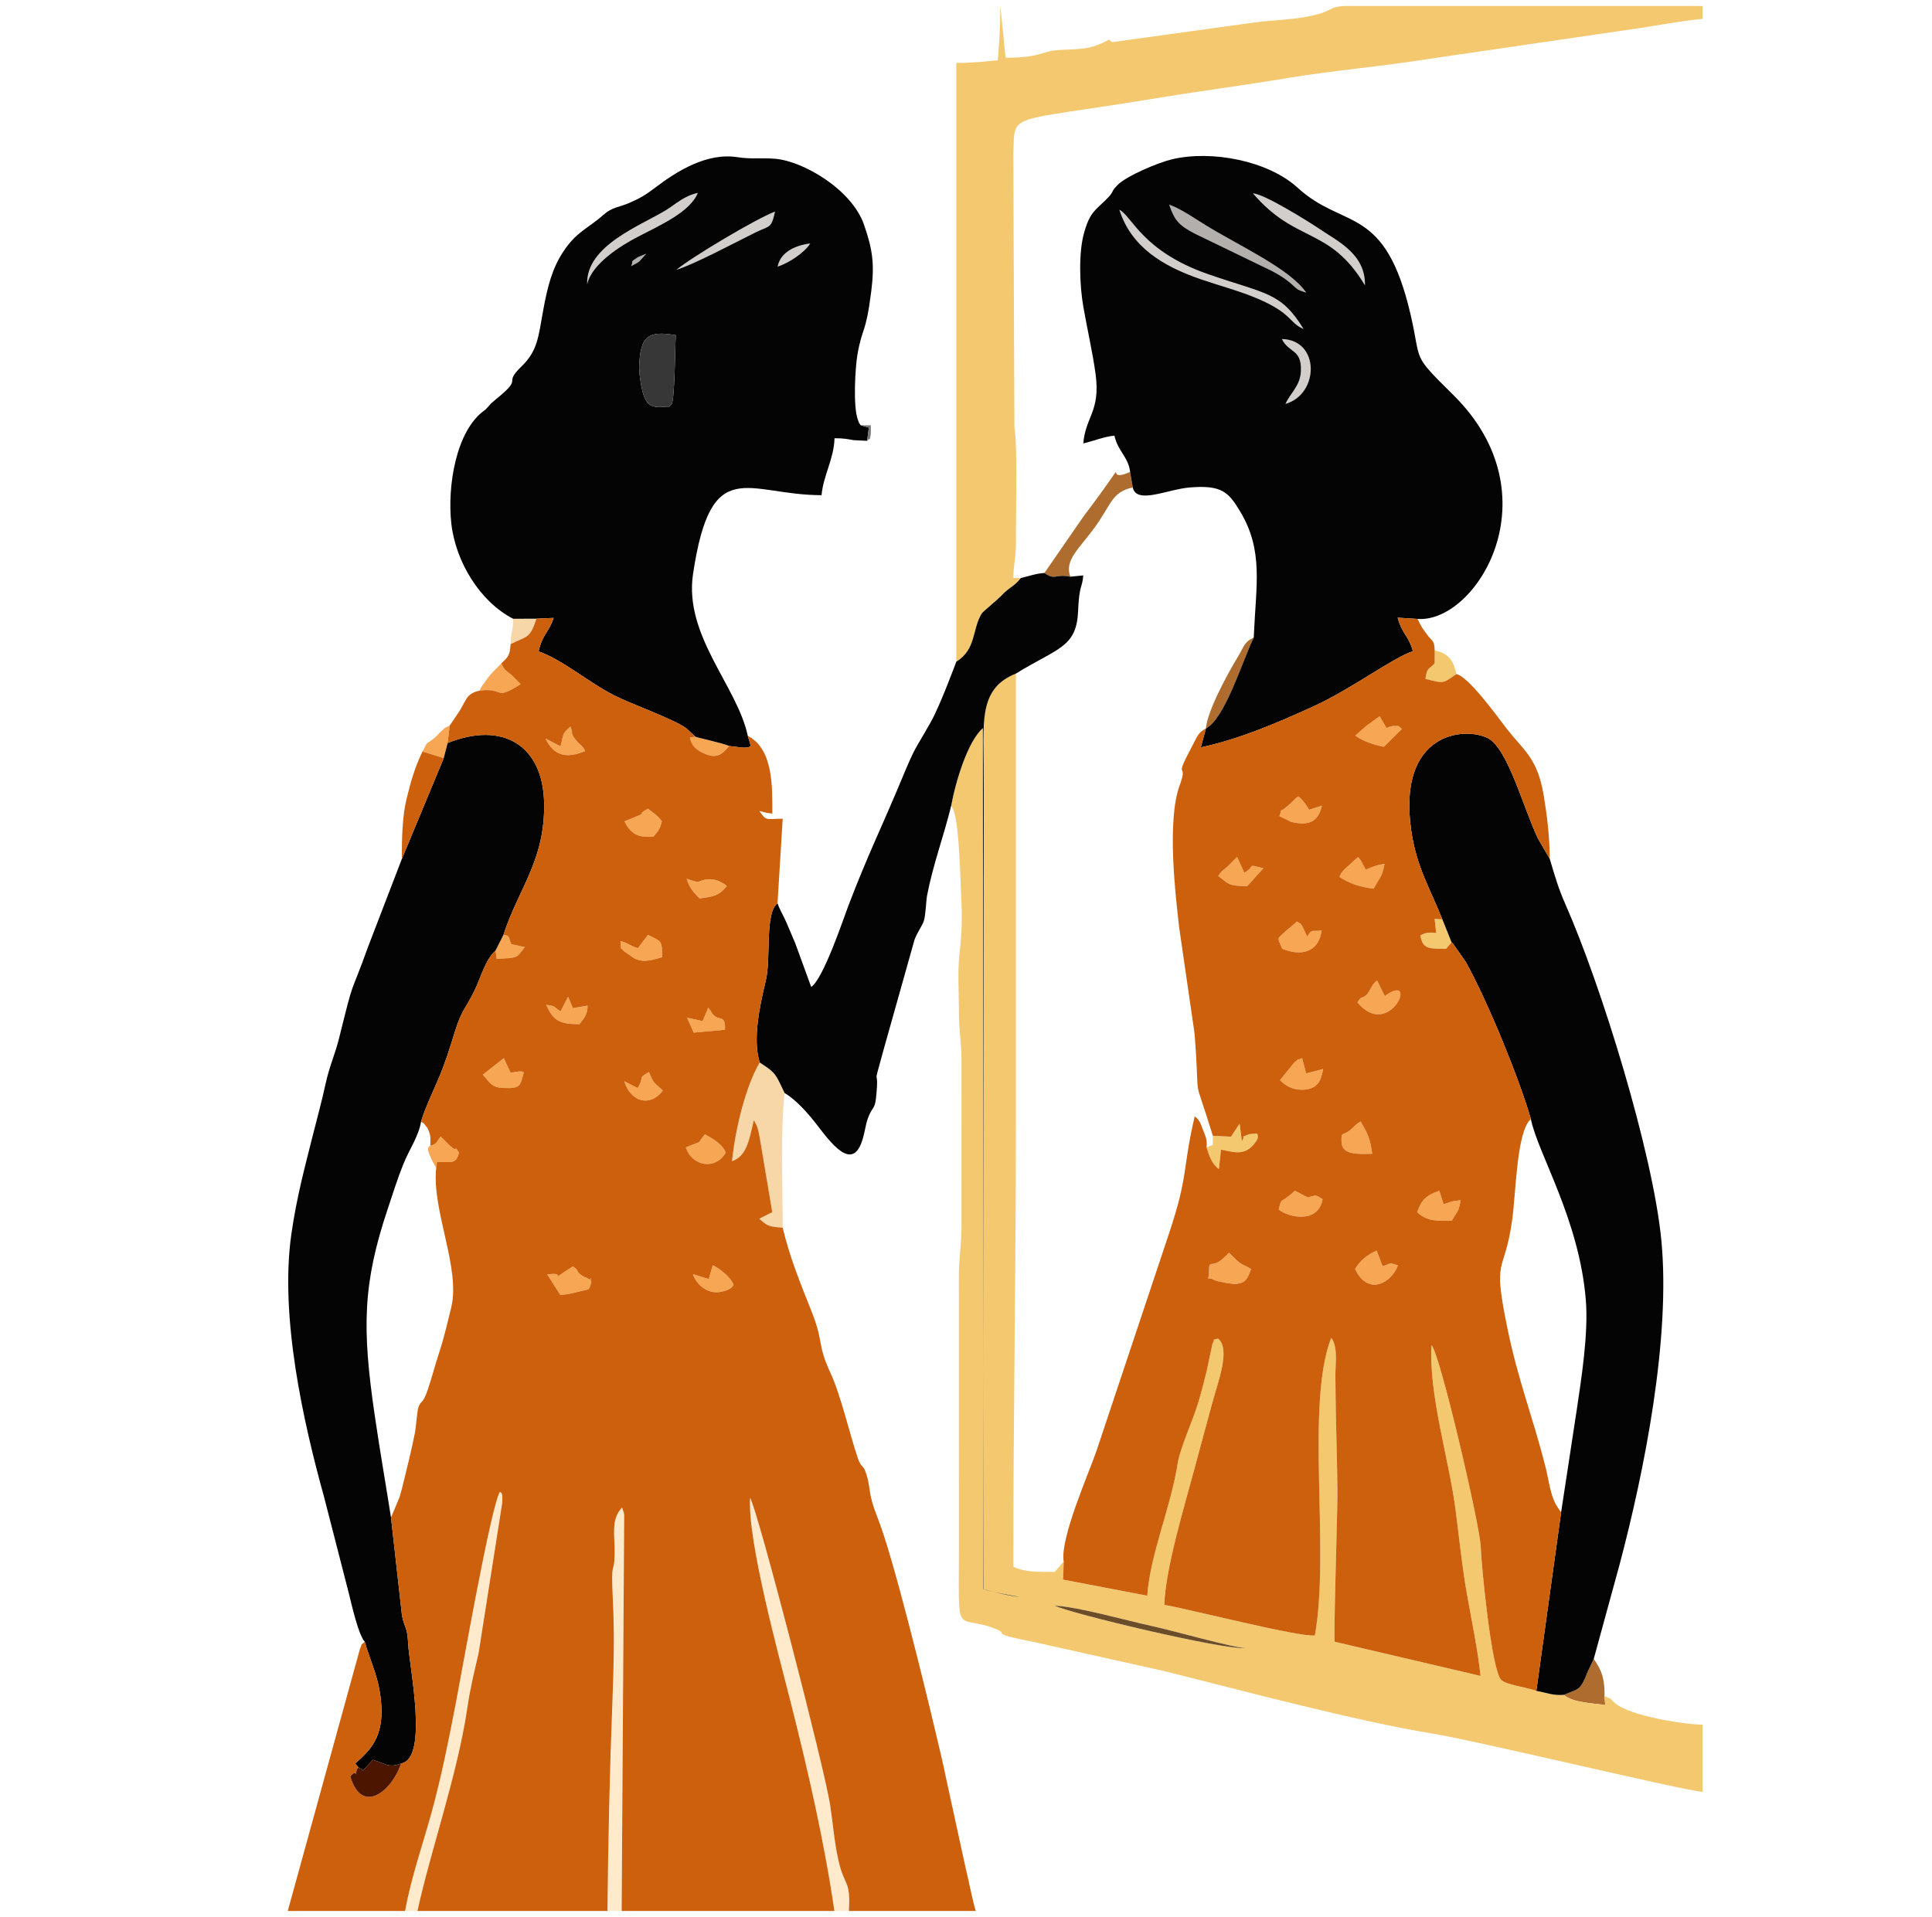 <?xml version="1.0" encoding="UTF-8"?>
<!DOCTYPE svg PUBLIC "-//W3C//DTD SVG 1.1//EN" "http://www.w3.org/Graphics/SVG/1.1/DTD/svg11.dtd">
<!-- Creator: CorelDRAW 2017 -->
<svg xmlns="http://www.w3.org/2000/svg" xml:space="preserve" width="208.227mm" height="206.639mm" version="1.1" style="shape-rendering:geometricPrecision; text-rendering:geometricPrecision; image-rendering:optimizeQuality; fill-rule:evenodd; clip-rule:evenodd"
viewBox="0 0 20822.7 20663.94"
 xmlns:xlink="http://www.w3.org/1999/xlink">
 <defs>
  <style type="text/css">
   <![CDATA[
    .fil7 {fill:#030403}
    .fil9 {fill:#383737}
    .fil10 {fill:#4B1500}
    .fil11 {fill:#6B4D2A}
    .fil12 {fill:#777776}
    .fil3 {fill:#AE6C2E}
    .fil1 {fill:#B3AFAC}
    .fil8 {fill:#CC600C}
    .fil2 {fill:#D1CECB}
    .fil6 {fill:#F3C86F}
    .fil0 {fill:#F7A653}
    .fil4 {fill:#F7D7A8}
    .fil5 {fill:#FFEBCC}
   ]]>
  </style>
 </defs>
 <g id="Capa_x0020_1">
  <g id="_2214264747792">
   <g>
    <path class="fil0" d="M13485.14 13680.05c-114.53,-69.53 -87.89,-22.21 -236.65,-174.38 -6.93,4.38 -16.16,4.55 -19.13,15.44l-62.85 58.46c-116.14,91.22 -133.67,-12.28 -136.9,130.93 -3.02,133.47 -41.63,32.67 63.52,90.11 25.44,13.9 194.92,44.66 232.3,39.86 110.63,-14.23 118.85,-64.49 159.71,-160.42z"/>
    <path class="fil0" d="M14604.77 13680.05c146.1,303.91 401.25,137.17 461.54,-40.65 -124.52,-37.92 -58.07,-15.86 -165.77,7.99l-63.05 -166.39c-98.08,42.27 -186.05,112.39 -232.72,199.05z"/>
    <path class="fil0" d="M13819.05 10227.25c195.81,80.33 391.02,47.99 425.48,-197.1 -114.94,14.18 -101.28,-20.14 -156.45,66.64l-51.41 -113.31c-45.86,-55.24 10.08,-4.33 -58.08,-50.33 -38.93,36.99 -97.27,81.3 -131.89,113.57 -85.87,80.03 -80.95,49.96 -27.65,180.53z"/>
    <path class="fil0" d="M15273.7 13066.24c107.81,104.13 226.68,95.6 375.83,90.96 52.82,-106.95 69.6,-72.29 92.04,-218.85 -112.95,11.51 -89.83,13.82 -182.53,42.85l-46.47 -145.31c-139.86,49.59 -187.73,90.96 -238.87,230.35z"/>
    <path class="fil0" d="M14630.25 10806.29c350.73,417.23 670.98,-344.57 294.62,-69.41l-83.36 -167.42c-52.47,35.1 -69.66,101.14 -104.62,143.72 -47.45,57.8 -64.94,13.38 -106.64,93.11z"/>
    <path class="fil0" d="M14436.17 9452.78c107.65,70.03 211.77,106.46 368.89,127.39 59.79,-119.2 89.49,-114.29 117.14,-268.02 -90.77,12.09 -150,41.16 -202.75,62.68l-54.52 -102.84c-3.47,-4.77 -11.29,-12.93 -14.28,-16.76 -3.05,-3.91 -9.62,-11.47 -14.99,-16.67l-148.83 135.8c-48.07,60.14 -15.49,9.01 -50.66,78.42z"/>
    <path class="fil0" d="M13781.62 13038.34c109.29,89 427.56,153.22 472.98,-111.61 -69.33,-43.95 -63.11,-49.21 -157.93,-18.34l-140.06 -72.6c-169.79,154.75 -138.63,59.82 -174.99,202.55z"/>
    <path class="fil0" d="M13795.68 11643.31c70.02,74.8 166.59,115.85 281.65,100.48 127.07,-16.99 161.53,-97.45 182.87,-220.81l-183.01 48.34 -43.54 -164.94c-93.55,39.63 -7.76,-12.94 -86.93,50.44l-151.04 186.49z"/>
    <path class="fil0" d="M5898.04 13737.91l140.55 219.95c68.3,-1.62 122.03,-14.7 185.32,-30.97 136.88,-35.19 118.74,-6.04 149.91,-107.34 -39.39,-98.08 40.8,11.67 -43.62,-41.27 -30.16,-18.91 -13.9,0.55 -58.13,-28.65 -71.89,-47.47 -29.21,-57.32 -98.51,-98.12 -315.66,200.82 -20.81,50.45 -275.52,86.4z"/>
    <path class="fil0" d="M7392.62 12368.72c63.16,201.96 318.71,250.06 429.77,55.8 -33.44,-85.08 -118.33,-137.65 -224.52,-197.57 -96.01,113.14 -11.99,63.52 -159.47,121.97l-45.78 19.8z"/>
    <path class="fil0" d="M14607.27 7929.91c77.08,57.09 192.01,96.97 307.67,120.4l195.56 -193.36c-50.47,-33.49 -9.85,-29.87 -78.17,-31.27 -41.2,-0.84 -43.72,6.08 -89.46,21.44l-73.39 -126.22 -145.5 105.08c-40.88,36.87 -83.46,72.69 -116.71,103.93z"/>
    <path class="fil0" d="M5203.22 11585.01c68.83,70.71 83.84,135.76 216.35,142.54 195.03,9.97 184.75,-22.3 226.06,-167.94 -17.86,-7.88 -2.97,-10.51 -50.44,-9.62 -5.25,0.1 -80.64,11.27 -92.58,12.87l-72.57 -156.34 -226.82 178.49z"/>
    <path class="fil0" d="M14789.36 12437.38c-22.83,-171.09 -52.75,-223.1 -125.04,-348.23 -67.09,40.56 -46.52,37.32 -107.55,88.23 -91.6,76.4 -102.14,11 -98.19,133.59 4.76,147.53 196.43,128.06 330.78,126.41z"/>
    <path class="fil0" d="M6730.62 8853.26c78.43,169.69 195.56,172.78 311.78,165.91 52.14,-66.75 63.16,-62.1 91.27,-165.91 -56.53,-77 -87.03,-81.85 -150.21,-137.15 -169.89,96.57 82.62,3.25 -252.84,137.15z"/>
    <path class="fil0" d="M13129.79 9442c115.73,90.4 112.72,107.72 312.01,110.57l175.23 -193.67c-195.39,-46.35 -72.57,-28.85 -206.25,48.87l-77.43 -169.77c-51.84,47.77 -58.7,62.41 -106.45,105.51 -57.93,52.29 -47.1,26.32 -97.11,98.49z"/>
    <path class="fil0" d="M6875.61 10220.7c-89.18,-24.68 -99.12,-55.32 -188.84,-76.08 12.85,109.14 -11.55,55.17 39.94,110.49 2.1,2.26 114.11,78.47 114.62,78.7 102.63,46.48 183.14,15 296.12,-15.4 -2.03,-193.23 -11,-165.51 -153.99,-241.4l-107.85 143.69z"/>
    <path class="fil0" d="M13789.37 8797.46l124.31 61.51c187.85,45.72 294.93,2.8 333.53,-175.38l-137.94 45.36c-13.04,-19.77 -23.65,-40.6 -39.14,-61.13 -4.75,-6.31 -20.53,-26.6 -26.16,-33.07 -27.32,-31.42 -21.03,-24.32 -50.65,-50.59 -44.87,31.16 -12.46,6.88 -53.26,46.42 -189.22,183.39 -104.96,39.69 -150.69,166.88z"/>
    <path class="fil0" d="M5168.16 7444.86c273.75,-37.49 152.69,116.6 443.38,-70.33l-94.28 -95.45c-77.43,-63.42 -72.94,-45.49 -114.49,-127.76 -38.07,41.65 -74.74,72.28 -114.79,119.13 -25.01,29.24 -40.56,51.46 -60,79.34 -40.31,57.84 -25.17,25.94 -59.82,95.07z"/>
    <path class="fil0" d="M7639.01 13787.61l-170.34 -53.24c18.28,77.81 135.94,230.57 315.23,189.01 112.37,-26.05 122.21,-75.84 122.28,-75.93 -33.9,-83.29 -158.71,-181.54 -224.52,-208.13l-42.65 148.29z"/>
    <path class="fil0" d="M6041.53 10902.54c-97.27,-63.31 -35.61,-51.08 -155.45,-71.85 76.86,169.32 139.6,209.69 358.4,209.95 53.61,-67.56 85.8,-100.85 88.75,-200.79l-158.39 27.42 -52.06 -123.24 -81.25 158.51z"/>
    <path class="fil0" d="M6871.75 11728.71l-143.57 -73.97c66.2,225.03 280.73,283.26 416.57,100.17 -98.13,-91.58 -93.95,-62.96 -150.76,-199.5 -131.01,78.48 -37.39,33.95 -122.24,173.3z"/>
    <path class="fil0" d="M4637.54 12351c-43.6,20.49 -26.12,56.57 21.07,163.14l42.58 77.79 8.82 -67.21c166.78,1.61 206.67,23 236.59,-100.2 -77.32,-122.23 32.03,65.26 -166.66,-143.88l-30.69 -29.1c-57.54,73.24 -33.85,73.62 -111.71,99.46z"/>
    <path class="fil0" d="M7539.54 9685.3c157.74,-22.22 207.22,-28.6 294.45,-134.53 -161.56,-131.42 -292.35,-45.56 -312.47,-44.69 -23.7,1.03 -91.52,-24.37 -120.89,-33.08 31.75,107.6 89.03,159.64 138.91,212.3z"/>
    <path class="fil0" d="M7573.24 11006.6l-167.97 -36.18 71.17 160.96 337.57 -31.01c6.29,-169.84 -61.2,-90 -128.62,-163.04 -8.28,-8.98 -28.01,-47.94 -52,-74.84l-60.15 144.11z"/>
    <path class="fil0" d="M6041 8045l-161.84 -84.25c88.3,186.81 226.42,219.47 427.29,135.44 -26.04,-63.02 -59.55,-67.3 -97.14,-115.79 -73.13,-94.34 -22.63,-47.61 -60.69,-148.19 -98.93,83.49 -71.9,87.21 -107.62,212.79z"/>
    <path class="fil0" d="M4553.75 8101.29l228.73 71.11 41.88 -162.97 22.79 -188.49c-67.31,33.91 -33.91,9.47 -92.38,62.32 -28.95,26.17 -36.25,41.57 -69.33,69.29 -107.6,90.17 -61.06,11.56 -131.69,148.74z"/>
    <path class="fil0" d="M7859.39 8041.77c-60.37,-28.57 -302.21,-79.67 -366.3,-100.61l-57.27 8.08c14.28,71.34 45.64,132.82 182.24,184.53 132.6,50.19 186.74,-34.65 241.33,-92z"/>
    <path class="fil0" d="M5341.08 10246.6l11.72 89.27c236.76,-13.28 208.56,-3.35 303.29,-127.13l-145.27 -30.8c-34.11,-79.92 -14.37,-92.28 -84.21,-101.56l-85.53 170.22z"/>
   </g>
   <g>
    <path class="fil1" d="M14077.75 3154.23c-173.01,-256.8 -735.72,-511.83 -1082.58,-726.31 -119.67,-73.99 -269.95,-178.42 -393.97,-221.92 57.73,170.29 106.8,224.2 276.53,312.53l828.15 401.13c78.44,40.66 138.54,79.51 187.18,119.44 99.98,82.1 67.02,78.53 184.69,115.13z"/>
    <path class="fil1" d="M6802.45 2868.08c37.75,-20.54 58.6,-28.19 87.57,-49.62l74.61 -82.73c-13.12,5.22 -84.94,33.34 -89.56,36.47 -99.85,67.76 -39.44,25.61 -72.62,95.88z"/>
   </g>
   <g>
    <path class="fil2" d="M14049.09 3545.81c-244.17,-398.41 -403.22,-373.91 -1024.29,-588.86 -714.57,-247.31 -825.3,-629.54 -960.22,-695.66 125.81,395.59 458.79,605.62 879.07,749.44 207.38,70.98 413.41,124.86 604.21,205.48 382.71,161.71 346.51,267.02 501.23,329.6z"/>
    <path class="fil2" d="M14711.18 3075.48c6.25,-337.05 -291.15,-472.83 -495.64,-611.3 -110.53,-74.84 -590.02,-374.22 -710.84,-379.34 465.62,544.27 823.41,353.72 1206.48,990.64z"/>
    <path class="fil2" d="M6328.47 3064.38c50.59,-224.13 363.85,-417.16 547.16,-512.39 242.04,-125.75 563.25,-268.01 645.13,-472.49 -149.68,32.73 -232.77,117.81 -344.08,186.4 -268.08,165.21 -863.53,382.05 -848.21,798.48z"/>
    <path class="fil2" d="M7291.54 2907.66c186.01,-55.72 638.43,-296.9 850.49,-401.96 152.18,-75.38 169.51,-35.49 210.94,-224.63 -212.24,80.08 -918.53,504.72 -1061.43,626.59z"/>
    <path class="fil2" d="M13854.23 4353.92c364.55,-103.26 374.86,-689.7 -38.02,-699.2 75.67,154.41 213.26,103.88 204.83,343.49 -5.61,159.35 -109.85,233.12 -166.81,355.71z"/>
    <path class="fil2" d="M8381.45 2873.36c114.82,-34.82 290.8,-149.63 350.3,-248.72 -180.06,22.74 -323.79,105.91 -350.3,248.72z"/>
   </g>
   <g>
    <path class="fil3" d="M11256.41 6176.71c125.05,84.02 106.33,6.28 279.27,39.68 -66.71,-178.03 94.14,-298.33 263.39,-531.77 181.89,-250.89 181.51,-379.86 409.69,-430.53l-28.58 -167.4c-337.98,155.13 93.3,-306.77 -500.93,478.23l-422.84 611.79z"/>
    <path class="fil3" d="M16855.77 18270.09c96.54,88.04 332.3,90.26 444.94,109.4l-7.84 -95.85 0.45 -41.48c-0.23,-6.46 -0.81,-36.45 -1.51,-45.6 -10.39,-136.51 -40.01,-204.7 -114.72,-314.04l-66.74 140.93c-79.87,213.48 -108.83,180.85 -254.58,246.64z"/>
    <path class="fil3" d="M12997.2 7852.78c207.28,-112.61 384.95,-709.6 515.46,-980.46 -106.52,50.94 -104.56,98.18 -173.37,211.52 -108.4,178.56 -329.27,584.1 -342.09,768.94z"/>
   </g>
   <g>
    <path class="fil4" d="M8435.71 13234.19c0,-474.2 -25.28,-1025.21 20.61,-1451.38 -13.25,-30.14 -23.56,-49.95 -42.16,-88.91 -62.67,-131.3 -81.5,-145.11 -226.04,-241 -147.82,248.84 -263.63,712.36 -298.33,1064.96 153.98,-59.13 179.39,-203.38 233.91,-440.18 5.09,6.56 11.57,8.69 13.52,20.92 2.22,13.85 28.84,12.84 57.44,203.9l128.58 763.74 -139.87 71.15c96.6,90.19 122.84,84.55 252.34,96.8z"/>
    <path class="fil4" d="M5503.29 6943.49c175.85,-89.77 207.28,-53.34 277.89,-274.34l-249.96 1.04c0,146.11 -27.93,138.4 -27.93,273.3z"/>
   </g>
   <g>
    <path class="fil5" d="M8992.66 20599.38l156.44 0c20.6,-340.21 -47.53,-256.76 -112.44,-544.48 -44.98,-199.41 -59.13,-401.41 -90.45,-603.27 -61.75,-397.9 -783.08,-3186.69 -862.03,-3305.24 -28.45,471.02 317,1725.7 440.48,2213.92 180.8,714.9 360.37,1493.16 468,2239.07z"/>
    <path class="fil5" d="M4366.28 20599.38l133.17 0c136.19,-632.03 433.6,-1477.56 537.97,-2194.06 30.75,-211.09 79.85,-410.03 119.76,-579.12l254.6 -1618.77c10.43,-130.37 -12.09,-111.38 -23.47,-126.54 -96.78,149.05 -416.2,1974.19 -480.57,2304.93 -76.89,395.11 -150.86,766.9 -253.94,1143.6 -94.34,344.78 -223.85,712.5 -287.52,1069.96z"/>
    <path class="fil5" d="M6546.9 20599.38l153.21 0 27.32 -4267.7c-0.87,-7.99 -2.4,-16.42 -3.48,-23.26l-19.76 -58.5c-124.31,133.55 -76.18,297.66 -79.96,500.3 -4.78,256.5 -42.7,13.41 -18.31,509.73 18.02,366.65 8,740.87 -6.38,1107.61 -29.06,741.05 -44.69,1488.4 -52.64,2231.82z"/>
   </g>
   <g>
    <path class="fil6" d="M13422.37 17765.31c-229.58,23.62 -1900.78,-376.31 -2054.98,-457.31 251.67,12.29 775.75,161.15 1055.77,221.84 207.68,45.02 869.67,232.34 999.21,235.47zm-3170.75 -9079.46c3.78,5.55 9.3,7.59 10.64,17.08 1.34,9.57 8.5,13.48 10.24,17.51 70.42,162.79 79.95,833 90.36,1025.5 10.96,202.77 -6.07,402.76 -23.99,562.22 -18.51,164.71 -3.52,408.26 -4.16,581.92 -0.85,229.46 29.62,340.63 28.38,557.56l-0.34 1758.13c0.52,228.91 -29.45,352.48 -28.61,557.33l0.65 2930.21c0,968.9 -42.61,713.7 351.43,848.64 243.2,83.28 -75.8,54 433.31,153.01l1438.29 320.85c816.9,204.42 2054.48,536.26 2875.8,670.36 485.61,79.29 2688.33,610.82 2916.43,629.79l0 -725.42c-199.06,0 -784.73,-94.56 -941.41,-229.6 -78.78,-67.91 -8.21,-30.99 -115.77,-77.3l7.84 95.85c-112.64,-19.14 -348.4,-21.36 -444.94,-109.4 -123.69,8.4 -175.12,-20.93 -297.49,-43.28 -124.17,-44.91 -330.25,-63.73 -381.26,-121.47 -100.67,-113.93 -207.5,-1179.66 -218.69,-1439.95 -9.65,-224.77 -437.33,-2070.8 -530.05,-2166.28 -31.5,536.27 189.17,1231.71 259.45,1777.59 39.29,305.12 70.06,611.61 123.4,912.67 49.5,279.36 114.17,583.43 145.45,876.07l-1571.24 -368.01c-14.69,-38.21 30.51,-1402.66 29.04,-1617.94 -1.96,-285.72 -11.34,-551.4 -16.92,-837.01 -2.73,-139.56 -3.54,-278.94 -5.05,-418.51 -1.29,-120.61 31.3,-303.94 -45,-402.75 -280.57,724.85 -10.59,2288.45 -176.07,3207.36 -154.36,25.2 -1355.5,-283.7 -1622.23,-328.67 9.98,-388.13 219.56,-1072.96 321.14,-1455.19 61.97,-233.21 125.82,-462.55 190.06,-702.74 64.89,-242.64 206.81,-598.9 67.25,-712.99 -81.03,27.11 -19.23,-18.83 -60.55,58.37l-58.66 277.29c-27.04,112.82 -58.81,236.45 -93.6,353.49 -54.24,182.48 -196.98,495.77 -220.9,649.53 -76.79,493.66 -295.04,971.48 -329.1,1433.14l-906.69 -173.48 6.18 -194.52 -96.12 111.6c-184.94,0 -323.05,3.54 -446.85,-55.8 0,-1630.16 27.93,-3170.47 27.93,-4798.89 0,-1609.68 0,-3219.36 0,-4829.04 -382.4,152.78 -351.3,484.24 -348.01,950.86 3.01,427.42 0.05,855.9 -0.12,1283.43l-2.43 7634.46c91.78,29.43 287.59,76.21 392.63,84.46 -112.33,-18.85 -295.51,-50.43 -389.81,-83.02l-8.16 -9282.16c-160.63,138.05 -292.79,568.59 -341.68,837.14z"/>
    <path class="fil6" d="M10306.86 7132.77c219.25,-135.79 167.94,-351.21 275.56,-521.64 10.3,-16.32 168.94,-146.84 201.94,-182.29 100.14,-107.57 137.66,-96.41 218.63,-198.23l-81.72 0c0,-141.05 29.31,-214.04 28.3,-390.24 -1.85,-323.33 19.71,-1000.71 -16.51,-1239.77l-11.96 -2945.85c22.8,-451.74 -102.01,-325.66 1527.99,-593.94 468.64,-77.13 960.06,-141.42 1452.27,-223.18 474.75,-78.86 997.37,-121.72 1500.6,-202.79l2192.44 -320.75c235.36,-32.13 525.24,-90.84 755.65,-110l0 -139.5 -3860.23 0c-151.64,7.74 -129.47,43.79 -272.16,84.61 -240.39,68.78 -459.7,58.87 -738.99,98.75l-1496.14 207.25 -27.93 -27.9c-188.56,99.67 -260.25,99.85 -531.05,111.18 -199.18,8.33 -188.46,84.12 -586.06,84.12l-55.85 -558.01c0,230.95 -12.14,396.32 -27.93,585.91 -148.65,12.36 -255.4,27.9 -446.85,27.9l0 6454.37z"/>
    <path class="fil6" d="M13071.71 12243.06l0 97.76 -68.16 27.9c28.28,90.76 59.56,183.19 133.51,233l22.56 -208.62c115.4,17.54 253.64,83.02 368.09,-75.39 20.24,-28.02 38.58,-47.95 24.23,-93.51 -5.74,-2.32 -15.41,-11.09 -17.9,-4.9l-73.18 6.65c-116.99,52.5 -25.34,-4.2 -76.41,75.75l-24.01 -189.56 -93.24 140.48 -195.49 -9.56z"/>
    <path class="fil6" d="M15696.92 7266.79c-31.67,-144.78 -83.8,-225.42 -234.19,-254.97l-0.55 139.51c-71.53,74.83 -79.06,37.59 -99.51,166.34 217.87,57.26 187.28,43.47 334.25,-50.88z"/>
    <path class="fil6" d="M15644.89 10157.72l-99.51 -247.65 -83.53 -5.75 16.99 153.25c-85.52,-9.71 -117.42,-3.45 -169.78,25.7 21.97,166.6 125.07,137.07 276,145.15l59.83 -70.7z"/>
   </g>
   <g>
    <path class="fil7" d="M7240.87 4353.45c-58.33,48.93 4.81,22.95 -88.53,32.49 -146.86,15 -179.93,-44.58 -205.29,-99.41 -32.47,-70.16 -61.33,-261.76 -57.82,-344.57 13.46,-317.46 93.29,-381.09 394.14,-328.31 -8.56,145.87 -9.92,655.5 -42.5,739.8zm-438.42 -1485.37c33.18,-70.27 -27.23,-28.12 72.62,-95.88 4.62,-3.13 76.44,-31.25 89.56,-36.47l-74.61 82.73c-28.97,21.43 -49.82,29.08 -87.57,49.62zm1579 5.28c26.51,-142.81 170.24,-225.98 350.3,-248.72 -59.5,99.09 -235.48,213.9 -350.3,248.72zm-1089.91 34.3c142.9,-121.87 849.19,-546.51 1061.43,-626.59 -41.43,189.14 -58.76,149.25 -210.94,224.63 -212.06,105.06 -664.48,346.24 -850.49,401.96zm-963.07 156.72c-15.32,-416.43 580.13,-633.27 848.21,-798.48 111.31,-68.59 194.4,-153.67 344.08,-186.4 -81.88,204.48 -403.09,346.74 -645.13,472.49 -183.31,95.23 -496.57,288.26 -547.16,512.39zm-797.25 3605.81l249.96 -1.04 185.58 -8.3c-51.87,158.55 -119.53,172.69 -162.04,360.68 260.99,92.42 538.93,333.91 809.32,471.71 208.83,106.43 631.16,249.81 784.08,358.47l94.97 89.45c64.09,20.94 305.93,72.04 366.3,100.61 97.93,8.32 173.61,33.51 233.7,2.37l-33.53 -111.6c-113.15,-536.35 -690.02,-1079.41 -590.09,-1745.77 195.81,-1305.72 580.8,-848.98 1385.15,-848.98 17.26,-207.14 134.77,-395.16 139.64,-613.81 103.16,0 140.83,9.62 206.48,20.79l145.34 7.11 18.23 -142.64 -87.24 -24.76c-21.79,-30.46 -10.73,-6.68 -29.94,-56.61 -56.49,-146.84 -28.1,-575.52 -6.4,-701.58 54.01,-313.71 89.36,-209.34 149.72,-687.44 37.82,-299.44 11.36,-456.46 -77.31,-714.38 -131.26,-381.81 -657.91,-689.47 -961.64,-713.32 -146.76,-11.53 -254.74,6.52 -402.55,-16.75 -329.89,-51.94 -652.65,148.56 -897.14,335.71 -94.58,72.4 -156.87,107.81 -263.85,154.91 -118.45,52.17 -187.67,44.55 -286.4,132.38 -170.31,151.51 -287.54,176.2 -435.14,402.3 -115.77,177.34 -165.89,372.62 -211.96,625.27 -51.85,284.4 -58.47,435 -233.02,604.22 -210.52,204.1 29.96,106.05 -267.23,347.01 -4.07,3.3 -58.95,50.82 -60.77,52.64 -108.68,108.76 95.32,-99.62 -26.28,29.45l-35.68 38.09c-2.68,2.21 -9.44,6.72 -12.15,8.67 -304.49,218.82 -399.68,817.17 -355.28,1216.56 46.26,416.22 311.32,846.91 667.17,1028.58z"/>
    <path class="fil7" d="M13854.23 4353.92c56.96,-122.59 161.2,-196.36 166.81,-355.71 8.43,-239.61 -129.16,-189.08 -204.83,-343.49 412.88,9.5 402.57,595.94 38.02,699.2zm194.86 -808.11c-154.72,-62.58 -118.52,-167.89 -501.23,-329.6 -190.8,-80.62 -396.83,-134.5 -604.21,-205.48 -420.28,-143.82 -753.26,-353.85 -879.07,-749.44 134.92,66.12 245.65,448.35 960.22,695.66 621.07,214.95 780.12,190.45 1024.29,588.86zm28.66 -391.58c-117.67,-36.6 -84.71,-33.03 -184.69,-115.13 -48.64,-39.93 -108.74,-78.78 -187.18,-119.44l-828.15 -401.13c-169.73,-88.33 -218.8,-142.24 -276.53,-312.53 124.02,43.5 274.3,147.93 393.97,221.92 346.86,214.48 909.57,469.51 1082.58,726.31zm633.43 -78.75c-383.07,-636.92 -740.86,-446.37 -1206.48,-990.64 120.82,5.12 600.31,304.5 710.84,379.34 204.49,138.47 501.89,274.25 495.64,611.3zm-2531 2011.21l28.58 167.4c39.34,186.79 376.06,20.1 612.5,0.72 346.07,-28.36 418.99,47.86 546.55,261.47 251.23,420.68 169.29,788.98 145.84,1335.85 -0.19,4.48 -0.81,13.45 -0.99,20.19 -130.51,270.86 -308.18,867.85 -515.46,980.46l-55.29 203.52c430.94,-92.61 835.87,-270.34 1210.41,-440.12 406.1,-184.09 860.47,-526.72 1075.06,-596.42 -43.32,-167.35 -115.24,-181.14 -163.88,-361.45l214.5 13.52c634.8,45.76 1484.14,-1329.07 384.25,-2415.43 -452.37,-446.81 -339.16,-341.06 -456.88,-854.88 -276.38,-1206.27 -717.46,-918.89 -1218.81,-1377.14 -321.67,-294.02 -931.15,-408.23 -1355.25,-307.22 -150.6,35.87 -490.77,179.37 -587.4,278.09 -99.89,102.07 5.56,40.84 -194.4,224.3 -91.95,84.35 -122.95,144.88 -163.58,282.98 -64.43,218.96 -49.33,576.32 -10.98,798.89 41.18,238.96 101.81,498.59 133.07,732.05 53.73,401.26 -108.66,457.74 -132.7,746.31 105.43,-24.54 233.1,-75.22 335.14,-83.7 40.4,173.25 151.18,230.47 169.72,390.61z"/>
    <path class="fil7" d="M4824.36 8009.43l-41.88 162.97 -452.15 1088.32 -359.49 935.33c-215,597.55 -141.63,291.54 -316.29,995.34 -43,173.25 -104.88,303.34 -146.41,495.45 -41.87,193.61 -86.06,349.27 -132.98,536.76 -87.46,349.47 -176.37,671.87 -234.58,1076.97 -127.52,887.37 126.88,2023.43 351.82,2834.83l268.08 1043.5c30.35,121.26 100.7,439.94 170.71,518.82 66.87,235.46 162.86,397.28 179.27,696.97 17.31,316.11 -108.36,469.66 -284.15,614.36l37.76 43.84c30.75,27.87 24.18,-10.41 45.58,35.3l108.48 -117.4c127.23,33.23 164.25,94.29 304.61,38.4 299.06,-50.05 89.6,-1041.73 76.76,-1284.35 -10.82,-204.33 -34.68,-154.88 -66.82,-308.32l-118.5 -1058.02c-55.41,-352.76 -118.9,-714.99 -175.69,-1103.47 -136.69,-935.11 -130.84,-1415.72 141.64,-2227.24 58.02,-172.79 99.79,-310.94 165.87,-476.01 67.33,-168.23 166.81,-302.03 192.1,-462.06 48.45,-157.8 126.55,-315.92 190.08,-466.71 72.71,-172.56 116.65,-315.51 173.2,-497.79 72.98,-235.24 110.96,-244.28 206.7,-434.53 73.73,-146.51 118.73,-342.91 233,-444.09l85.53 -170.22c158.59,-494.25 449.06,-798.58 437.94,-1418.32 -11.2,-624.64 -446.28,-887.53 -1040.19,-648.63z"/>
    <path class="fil7" d="M15545.38 9910.07l99.51 247.65c5.28,4.35 11.78,11.19 14.72,14.28l139.05 198.38c234.86,422.95 575.59,1257.93 700.64,1691.44 72.85,370.5 522.39,1080.06 592.57,1954.47 29.18,363.6 -50.22,856.39 -98.18,1182.47l-168.5 1103.94 -266.91 1924.11c122.37,22.35 173.8,51.68 297.49,43.28 145.75,-65.79 174.71,-33.16 254.58,-246.64l66.74 -140.93 279.48 -1021.61c265.54,-1001.93 550.73,-2431.63 449.23,-3490.36 -90.19,-940.72 -647.66,-2748.98 -1035.2,-3625.2 -73.94,-167.19 -112.97,-302.82 -168.29,-488.93l-128.01 -219.75c-154.97,-326.13 -324.99,-972.15 -538.95,-1079.94 -254.42,-128.17 -976.77,-60.08 -825.75,994.01 57.12,398.72 201.75,621.88 335.78,959.33z"/>
    <path class="fil7" d="M11002.99 6230.61c-80.97,101.82 -118.49,90.66 -218.63,198.23 -33,35.45 -191.64,165.97 -201.94,182.29 -107.62,170.43 -56.31,385.85 -275.56,521.64 -0.06,0.11 -172.5,466.91 -270.1,641.53 -187.11,334.81 -155.71,233.91 -328.19,648.65 -193.76,465.94 -362.71,809.05 -562.88,1334.9 -57.57,151.23 -271.22,793.03 -402.78,881.04l-171.54 -470.34c-30.43,-73.6 -54.04,-125.42 -91.6,-215.46 -35.99,-86.27 -73.74,-139.24 -99.92,-217 -139.17,110.44 -68.16,588.19 -125.56,830.37 -61.52,259.53 -146.78,631.32 -66.17,886.44 144.54,95.89 163.37,109.7 226.04,241 18.6,38.96 28.91,58.77 42.16,88.91 122.43,70.02 257.11,223.96 342.51,334.75 152.13,197.36 381.46,512.24 491.54,184.27 29.55,-88.05 37.05,-171.13 62.73,-244.23 43.45,-123.71 74.85,-94.82 88.1,-218.94 42.96,-402.38 -54.37,-26.59 83.87,-530.16l330.75 -1176.02c29.88,-82.84 83.55,-152.29 101.27,-205.72 19.43,-58.57 24.28,-218.66 34.52,-272.43 63.05,-331.35 181.22,-645.2 260.01,-968.48 48.89,-268.55 181.05,-699.09 341.68,-837.14l8.16 9282.16c94.3,32.59 277.48,64.17 389.81,83.02 -105.04,-8.25 -300.85,-55.03 -392.63,-84.46l2.43 -7634.46c0.17,-427.53 3.13,-856.01 0.12,-1283.43 -3.29,-466.62 -34.39,-798.08 348.01,-950.86 444.9,-274.45 652.92,-279.02 669.82,-667.81 13.1,-301.37 44.08,-243.47 56.3,-390.16l-139.64 13.68c-172.94,-33.4 -154.22,44.34 -279.27,-39.68 -93,5.07 -167.75,34.64 -253.42,53.9z"/>
   </g>
   <g>
    <path class="fil8" d="M7681.66 13639.32c65.81,26.59 190.62,124.84 224.52,208.13 -0.07,0.09 -9.91,49.88 -122.28,75.93 -179.29,41.56 -296.95,-111.2 -315.23,-189.01l170.34 53.24 42.65 -148.29zm-1409.59 110.31c44.23,29.2 27.97,9.74 58.13,28.65 84.42,52.94 4.23,-56.81 43.62,41.27 -31.17,101.3 -13.03,72.15 -149.91,107.34 -63.29,16.27 -117.02,29.35 -185.32,30.97l-140.55 -219.95c254.71,-35.95 -40.14,114.42 275.52,-86.4 69.3,40.8 26.62,50.65 98.51,98.12zm1166.33 -1400.71c147.48,-58.45 63.46,-8.83 159.47,-121.97 106.19,59.92 191.08,112.49 224.52,197.57 -111.06,194.26 -366.61,146.16 -429.77,-55.8l45.78 -19.8zm-566.65 -620.21c84.85,-139.35 -8.77,-94.82 122.24,-173.3 56.81,136.54 52.63,107.92 150.76,199.5 -135.84,183.09 -350.37,124.86 -416.57,-100.17l143.57 73.97zm-1441.71 -322.19l72.57 156.34c11.94,-1.6 87.33,-12.77 92.58,-12.87 47.47,-0.89 32.58,1.74 50.44,9.62 -41.31,145.64 -31.03,177.91 -226.06,167.94 -132.51,-6.78 -147.52,-71.83 -216.35,-142.54l226.82 -178.49zm2203.35 -544.03c23.99,26.9 43.72,65.86 52,74.84 67.42,73.04 134.91,-6.8 128.62,163.04l-337.57 31.01 -71.17 -160.96 167.97 36.18 60.15 -144.11zm-1510.61 -118.46l52.06 123.24 158.39 -27.42c-2.95,99.94 -35.14,133.23 -88.75,200.79 -218.8,-0.26 -281.54,-40.63 -358.4,-209.95 119.84,20.77 58.18,8.54 155.45,71.85l81.25 -158.51zm860.68 -667.02c142.99,75.89 151.96,48.17 153.99,241.4 -112.98,30.4 -193.49,61.88 -296.12,15.4 -0.51,-0.23 -112.52,-76.44 -114.62,-78.7 -51.49,-55.32 -27.09,-1.35 -39.94,-110.49 89.72,20.76 99.66,51.4 188.84,76.08l107.85 -143.69zm850.53 -526.24c-87.23,105.93 -136.71,112.31 -294.45,134.53 -49.88,-52.66 -107.16,-104.7 -138.91,-212.3 29.37,8.71 97.19,34.11 120.89,33.08 20.12,-0.87 150.91,-86.73 312.47,44.69zm-1103.37 -697.51c335.46,-133.9 82.95,-40.58 252.84,-137.15 63.18,55.3 93.68,60.15 150.21,137.15 -28.11,103.81 -39.13,99.16 -91.27,165.91 -116.22,6.87 -233.35,3.78 -311.78,-165.91zm-689.62 -808.26c35.72,-125.58 8.69,-129.3 107.62,-212.79 38.06,100.58 -12.44,53.85 60.69,148.19 37.59,48.49 71.1,52.77 97.14,115.79 -200.87,84.03 -338.99,51.37 -427.29,-135.44l161.84 84.25zm-537.71 -1101.51c-8.58,122.6 -24.66,136.22 -100.52,207.83 41.55,82.27 37.06,64.34 114.49,127.76l94.28 95.45c-290.69,186.93 -169.63,32.84 -443.38,70.33 -159.64,35.09 -138.34,117.15 -248.31,268.55l-72.7 107.53 -22.79 188.49c593.91,-238.9 1028.99,23.99 1040.19,648.63 11.12,619.74 -279.35,924.07 -437.94,1418.32 69.84,9.28 50.1,21.64 84.21,101.56l145.27 30.8c-94.73,123.78 -66.53,113.85 -303.29,127.13l-11.72 -89.27c-114.27,101.18 -159.27,297.58 -233,444.09 -95.74,190.25 -133.72,199.29 -206.7,434.53 -56.55,182.28 -100.49,325.23 -173.2,497.79 -63.53,150.79 -141.63,308.91 -190.08,466.71 54.92,43 10.96,-4.66 49.66,46.25 19.21,25.27 16.11,9.77 33.03,54.57 25.58,67.74 16.75,80.65 16.75,160.46 77.86,-25.84 54.17,-26.22 111.71,-99.46l30.69 29.1c198.69,209.14 89.34,21.65 166.66,143.88 -29.92,123.2 -69.81,101.81 -236.59,100.2l-8.82 67.21c-49.51,456.12 267.73,1083.64 160.76,1507.61 -38.79,153.76 -72.58,308.61 -123.17,462.87 -50.03,152.56 -82.17,282.33 -131.5,426.64 -51.59,150.93 -69.65,101.74 -97.84,181.26 -13.56,38.24 -26.79,221.94 -36.53,270.41 -34.24,170.29 -71.91,327.82 -109,477.02 -20.72,83.35 -37.37,153.88 -57.73,221.29l-92 219.47 118.5 1058.02c32.14,153.44 56,103.99 66.82,308.32 12.84,242.62 222.3,1234.3 -76.76,1284.35 -95.75,294.34 -422.75,566.09 -547.49,139.36 91.46,-103.5 38.74,55.85 70.8,-73.69 3.24,-13.09 12.39,-14.36 18.02,-21.97l-37.76 -43.84c175.79,-144.7 301.46,-298.25 284.15,-614.36 -16.41,-299.69 -112.4,-461.51 -179.27,-696.97 -56.02,51.64 -17.87,-0.44 -52.14,78.33l-777.54 2823.33 1264.77 0c63.67,-357.46 193.18,-725.18 287.52,-1069.96 103.08,-376.7 177.05,-748.49 253.94,-1143.6 64.37,-330.74 383.79,-2155.88 480.57,-2304.93 11.38,15.16 33.9,-3.83 23.47,126.54l-254.6 1618.77c-39.91,169.09 -89.01,368.03 -119.76,579.12 -104.37,716.5 -401.78,1562.03 -537.97,2194.06l2047.45 0c7.95,-743.42 23.58,-1490.77 52.64,-2231.82 14.38,-366.74 24.4,-740.96 6.38,-1107.61 -24.39,-496.32 13.53,-253.23 18.31,-509.73 3.78,-202.64 -44.35,-366.75 79.96,-500.3l19.76 58.5c1.08,6.84 2.61,15.27 3.48,23.26l-27.32 4267.7 2292.55 0c-107.63,-745.91 -287.2,-1524.17 -468,-2239.07 -123.48,-488.22 -468.93,-1742.9 -440.48,-2213.92 78.95,118.55 800.28,2907.34 862.03,3305.24 31.32,201.86 45.47,403.86 90.45,603.27 64.91,287.72 133.04,204.27 112.44,544.48l1367.22 0c-29.41,-90.32 -77.04,-335.61 -108.94,-463.12l-209.6 -962.43c-32.33,-160.32 -73.17,-327.74 -108.5,-477.52 -118.92,-504.18 -460.9,-1907.79 -628.46,-2329.6 -110.82,-278.96 -73.72,-314.74 -120.19,-465.84 -41.7,-135.57 -50.84,-55.09 -95.41,-183.69 -79.06,-228.14 -182.73,-675.39 -290.97,-909.03 -154.53,-333.54 -68.47,-323.18 -211.31,-681.72 -112.19,-281.63 -233.21,-577.77 -307.23,-892.24 -129.5,-12.25 -155.74,-6.61 -252.34,-96.8l139.87 -71.15 -128.58 -763.74c-28.6,-191.06 -55.22,-190.05 -57.44,-203.9 -1.95,-12.23 -8.43,-14.36 -13.52,-20.92 -54.52,236.8 -79.93,381.05 -233.91,440.18 34.7,-352.6 150.51,-816.12 298.33,-1064.96 -80.61,-255.12 4.65,-626.91 66.17,-886.44 57.4,-242.18 -13.61,-719.93 125.56,-830.37l55.86 -910.73c-181.24,0 -174.48,30.99 -251.35,-83.71 63.66,14.82 64.23,21.64 139.64,27.91 0,-281.65 12.8,-694.75 -264.44,-837.02l33.53 111.6c-60.09,31.14 -135.77,5.95 -233.7,-2.37 -54.59,57.35 -108.73,142.19 -241.33,92 -136.6,-51.71 -167.96,-113.19 -182.24,-184.53l57.27 -8.08 -94.97 -89.45c-152.92,-108.66 -575.25,-252.04 -784.08,-358.47 -270.39,-137.8 -548.33,-379.29 -809.32,-471.71 42.51,-187.99 110.17,-202.13 162.04,-360.68l-185.58 8.3c-70.61,221 -102.04,184.57 -277.89,274.34z"/>
    <path class="fil8" d="M13485.14 13680.05c-40.86,95.93 -49.08,146.19 -159.71,160.42 -37.38,4.8 -206.86,-25.96 -232.3,-39.86 -105.15,-57.44 -66.54,43.36 -63.52,-90.11 3.23,-143.21 20.76,-39.71 136.9,-130.93l62.85 -58.46c2.97,-10.89 12.2,-11.06 19.13,-15.44 148.76,152.17 122.12,104.85 236.65,174.38zm1119.63 0c46.67,-86.66 134.64,-156.78 232.72,-199.05l63.05 166.39c107.7,-23.85 41.25,-45.91 165.77,-7.99 -60.29,177.82 -315.44,344.56 -461.54,40.65zm668.93 -613.81c51.14,-139.39 99.01,-180.76 238.87,-230.35l46.47 145.31c92.7,-29.03 69.58,-31.34 182.53,-42.85 -22.44,146.56 -39.22,111.9 -92.04,218.85 -149.15,4.64 -268.02,13.17 -375.83,-90.96zm-1492.08 -27.9c36.36,-142.73 5.2,-47.8 174.99,-202.55l140.06 72.6c94.82,-30.87 88.6,-25.61 157.93,18.34 -45.42,264.83 -363.69,200.61 -472.98,111.61zm1007.74 -600.96c-134.35,1.65 -326.02,21.12 -330.78,-126.41 -3.95,-122.59 6.59,-57.19 98.19,-133.59 61.03,-50.91 40.46,-47.67 107.55,-88.23 72.29,125.13 102.21,177.14 125.04,348.23zm-842.64 -980.56c79.17,-63.38 -6.62,-10.81 86.93,-50.44l43.54 164.94 183.01 -48.34c-21.34,123.36 -55.8,203.82 -182.87,220.81 -115.06,15.37 -211.63,-25.68 -281.65,-100.48l151.04 -186.49zm683.53 -650.53c41.7,-79.73 59.19,-35.31 106.64,-93.11 34.96,-42.58 52.15,-108.62 104.62,-143.72l83.36 167.42c376.36,-275.16 56.11,486.64 -294.62,69.41zm-811.2 -579.04c-53.3,-130.57 -58.22,-100.5 27.65,-180.53 34.62,-32.27 92.96,-76.58 131.89,-113.57 68.16,46 12.22,-4.91 58.08,50.33l51.41 113.31c55.17,-86.78 41.51,-52.46 156.45,-66.64 -34.46,245.09 -229.67,277.43 -425.48,197.1zm617.12 -774.47c35.17,-69.41 2.59,-18.28 50.66,-78.42l148.83 -135.8c5.37,5.2 11.94,12.76 14.99,16.67 2.99,3.83 10.81,11.99 14.28,16.76l54.52 102.84c52.75,-21.52 111.98,-50.59 202.75,-62.68 -27.65,153.73 -57.35,148.82 -117.14,268.02 -157.12,-20.93 -261.24,-57.36 -368.89,-127.39zm-1306.38 -10.78c50.01,-72.17 39.18,-46.2 97.11,-98.49 47.75,-43.1 54.61,-57.74 106.45,-105.51l77.43 169.77c133.68,-77.72 10.86,-95.22 206.25,-48.87l-175.23 193.67c-199.29,-2.85 -196.28,-20.17 -312.01,-110.57zm659.58 -644.54c45.73,-127.19 -38.53,16.51 150.69,-166.88 40.8,-39.54 8.39,-15.26 53.26,-46.42 29.62,26.27 23.33,19.17 50.65,50.59 5.63,6.47 21.41,26.76 26.16,33.07 15.49,20.53 26.1,41.36 39.14,61.13l137.94 -45.36c-38.6,178.18 -145.68,221.1 -333.53,175.38l-124.31 -61.51zm817.9 -867.55c33.25,-31.24 75.83,-67.06 116.71,-103.93l145.5 -105.08 73.39 126.22c45.74,-15.36 48.26,-22.28 89.46,-21.44 68.32,1.4 27.7,-2.22 78.17,31.27l-195.56 193.36c-115.66,-23.43 -230.59,-63.31 -307.67,-120.4zm-1610.07 -77.13c-82.22,42.81 -90.98,81.14 -139.62,172.8 -230.87,435.06 -39.37,153.02 -143.48,440.29 -139.5,384.9 -45.88,1172.74 -5.46,1531.32l166.29 1145.19c64.96,846.6 -34.56,347.9 196.78,1100.68l195.49 9.56 93.24 -140.48 24.01 189.56c51.07,-79.95 -40.58,-23.25 76.41,-75.75l73.18 -6.65c2.49,-6.19 12.16,2.58 17.9,4.9 14.35,45.56 -3.99,65.49 -24.23,93.51 -114.45,158.41 -252.69,92.93 -368.09,75.39l-22.56 208.62c-73.95,-49.81 -105.23,-142.24 -133.51,-233 8.18,-80.13 -5.12,-104.72 -33.14,-177.1 -28.94,-74.77 -39.25,-117.49 -94.19,-157.7 -137.65,590.24 -61.95,616 -275.72,1259.08l-781.87 2343.75c-77.13,230.23 -397.25,946.45 -354.39,1196.06l-6.18 194.52 906.69 173.48c34.06,-461.66 252.31,-939.48 329.1,-1433.14 23.92,-153.76 166.66,-467.05 220.9,-649.53 34.79,-117.04 66.56,-240.67 93.6,-353.49l58.66 -277.29c41.32,-77.2 -20.48,-31.26 60.55,-58.37 139.56,114.09 -2.36,470.35 -67.25,712.99 -64.24,240.19 -128.09,469.53 -190.06,702.74 -101.58,382.23 -311.16,1067.06 -321.14,1455.19 266.73,44.97 1467.87,353.87 1622.23,328.67 165.48,-918.91 -104.5,-2482.51 176.07,-3207.36 76.3,98.81 43.71,282.14 45,402.75 1.51,139.57 2.32,278.95 5.05,418.51 5.58,285.61 14.96,551.29 16.92,837.01 1.47,215.28 -43.73,1579.73 -29.04,1617.94l1571.24 368.01c-31.28,-292.64 -95.95,-596.71 -145.45,-876.07 -53.34,-301.06 -84.11,-607.55 -123.4,-912.67 -70.28,-545.88 -290.95,-1241.32 -259.45,-1777.59 92.72,95.48 520.4,1941.51 530.05,2166.28 11.19,260.29 118.02,1326.02 218.69,1439.95 51.01,57.74 257.09,76.56 381.26,121.47l266.91 -1924.11c-5.14,-5.37 -11.68,-22.07 -13.68,-17.62l-46.36 -73.47c-59.78,-118.79 -73.44,-259.51 -107.39,-394.52 -141.1,-561.17 -296.19,-927.14 -418.7,-1534.73 -152.19,-754.77 -29.34,-525.28 57.03,-1119.74 43.95,-302.52 47.01,-961.18 203.21,-1100.8 -125.05,-433.51 -465.78,-1268.49 -700.64,-1691.44l-139.05 -198.38c-2.94,-3.09 -9.44,-9.93 -14.72,-14.28l-59.83 70.7c-150.93,-8.08 -254.03,21.45 -276,-145.15 52.36,-29.15 84.26,-35.41 169.78,-25.7l-16.99 -153.25 83.53 5.75c-134.03,-337.45 -278.66,-560.61 -335.78,-959.33 -151.02,-1054.09 571.33,-1122.18 825.75,-994.01 213.96,107.79 383.98,753.81 538.95,1079.94l128.01 219.75c0,-234.36 -28.31,-458.36 -63.29,-674.73 -65.55,-405.49 -212.04,-486.85 -395.46,-720.95 -97.52,-124.47 -412.78,-567.35 -546.64,-593.95 -146.97,94.35 -116.38,108.14 -334.25,50.88 20.45,-128.75 27.98,-91.51 99.51,-166.34l0.55 -139.51c-5.39,-111.03 -17.27,-87.34 -76.33,-163.6 -52.73,-68.09 -71.04,-98.08 -108.4,-176.39l-214.5 -13.52c48.64,180.31 120.56,194.1 163.88,361.45 -214.59,69.7 -668.96,412.33 -1075.06,596.42 -374.54,169.78 -779.47,347.51 -1210.41,440.12l55.29 -203.52z"/>
    <path class="fil8" d="M4330.33 9260.72l452.15 -1088.32 -228.73 -71.11c-82.54,167.09 -130.52,337.49 -174.5,521.83 -41.86,175.44 -48.92,405.91 -48.92,637.6z"/>
   </g>
   <path class="fil9" d="M7240.87 4353.45c32.58,-84.3 33.94,-593.93 42.5,-739.8 -300.85,-52.78 -380.68,10.85 -394.14,328.31 -3.51,82.81 25.35,274.41 57.82,344.57 25.36,54.83 58.43,114.41 205.29,99.41 93.34,-9.54 30.2,16.44 88.53,-32.49z"/>
   <path class="fil10" d="M3864.07 19052.89c-5.63,7.61 -14.78,8.88 -18.02,21.97 -32.06,129.54 20.66,-29.81 -70.8,73.69 124.74,426.73 451.74,154.98 547.49,-139.36 -140.36,55.89 -177.38,-5.17 -304.61,-38.4l-108.48 117.4c-21.4,-45.71 -14.83,-7.43 -45.58,-35.3z"/>
   <path class="fil11" d="M13422.37 17765.31c-129.54,-3.13 -791.53,-190.45 -999.21,-235.47 -280.02,-60.69 -804.1,-209.55 -1055.77,-221.84 154.2,81 1825.4,480.93 2054.98,457.31z"/>
   <path class="fil12" d="M9346.08 4751.88c44.03,-49.44 18.6,20.95 36.51,-57.7 5.62,-24.68 2.66,-82.05 2.66,-109.7l-108.18 0 87.24 24.76 -18.23 142.64z"/>
  </g>
 </g>
</svg>
